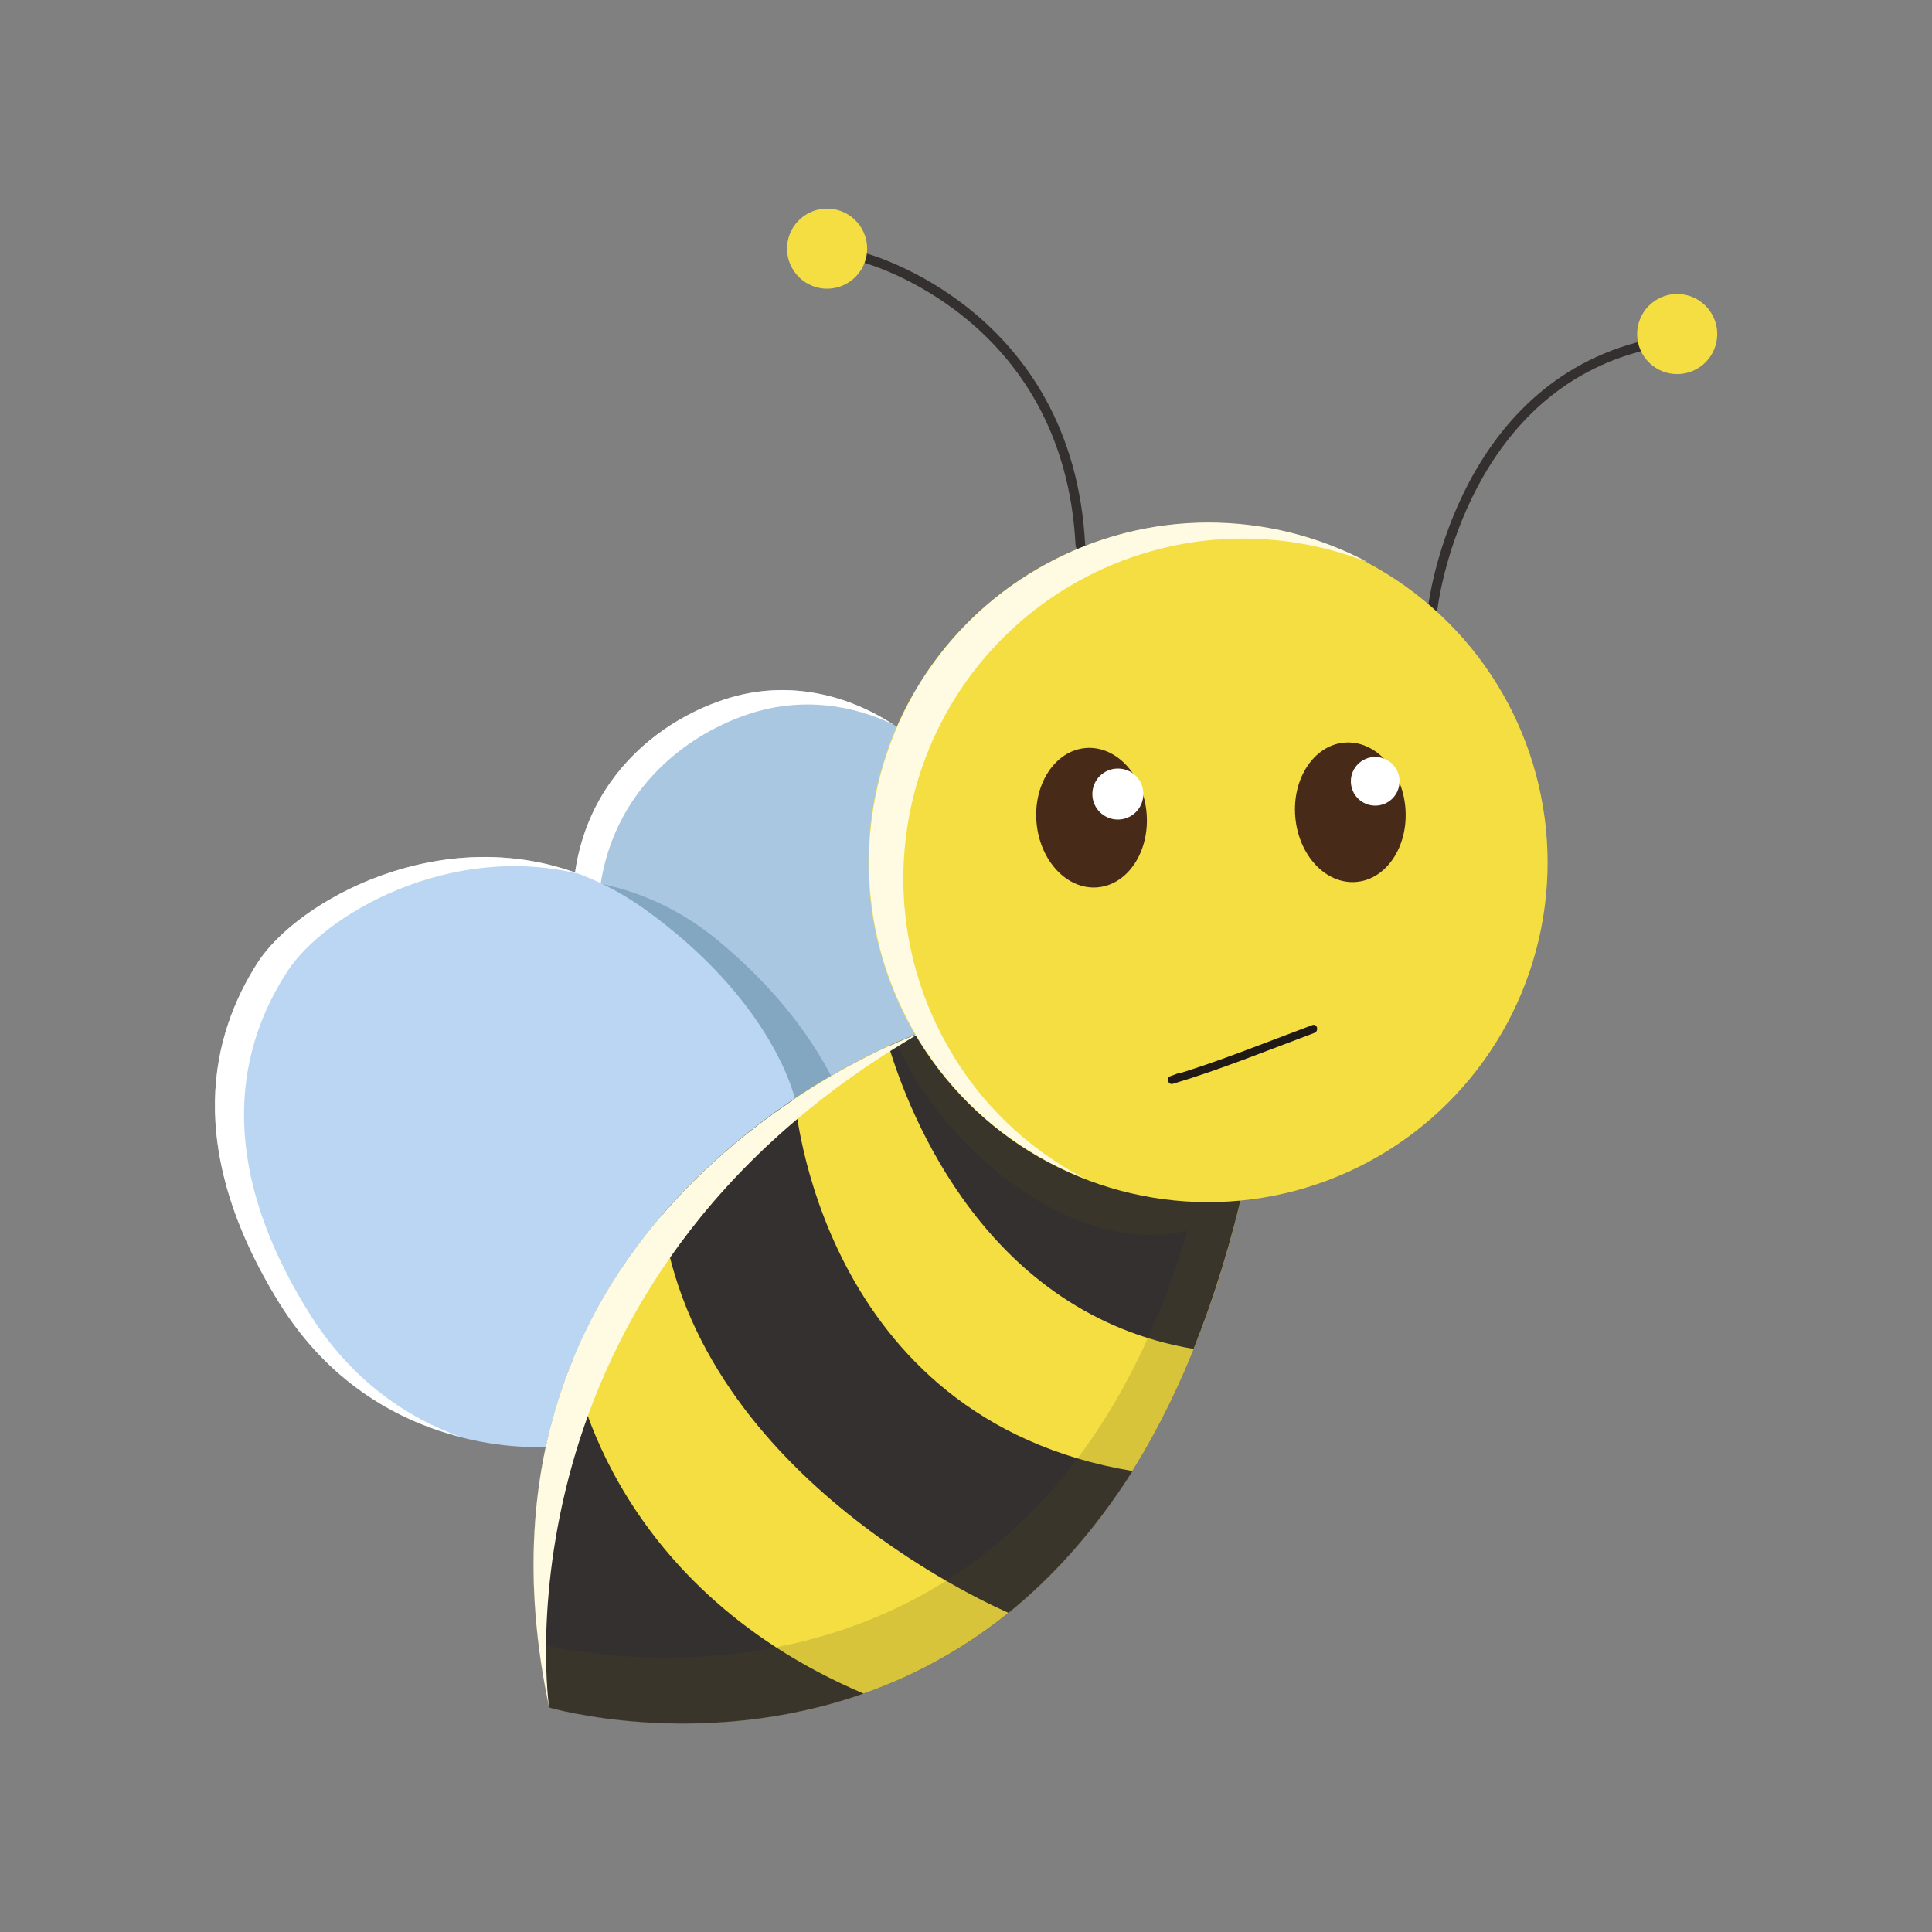 <?xml version="1.0" encoding="utf-8"?>
<!-- Generator: Adobe Illustrator 22.0.1, SVG Export Plug-In . SVG Version: 6.00 Build 0)  -->
<svg version="1.1" id="OBJECTS" xmlns="http://www.w3.org/2000/svg" xmlns:xlink="http://www.w3.org/1999/xlink" x="0px" y="0px"
	 viewBox="0 0 500 500" style="enable-background:new 0 0 500 500;" xml:space="preserve">
<rect x="0" y="0" width="500" height="500" fill="#808080" stroke="none"/>
<style type="text/css">
	.st0{fill:#AAC7E2;}
	.st1{fill:#84A7C1;}
	.st2{fill:#FFFFFF;}
	.st3{fill:#F4DE42;}
	.st4{fill:#BBD6F2;}
	.st5{fill:#33302F;}
	.st6{fill:none;stroke:#33302F;stroke-width:2.487;stroke-linecap:round;stroke-linejoin:round;stroke-miterlimit:10;}
	.st7{opacity:0.18;fill:#594E17;enable-background:new    ;}
	.st8{display:none;}
	.st9{display:inline;}
	.st10{fill:#211915;}
	.st11{display:none;fill:#DB8F6E;}
	.st12{fill:#FFFBE3;}
	.st13{fill:#482A19;}
</style>
<g>
	<path class="st0" d="M186.9,298.7c25.4-22.4,51.1-31.4,51.1-31.4c-13.4-24.1-12.5-52.3-0.1-74.8c-12.5-10.7-30.1-17.3-48.4-12.1
		c-20.7,5.9-45.8,26.1-40.6,64.2C153.5,278.2,186.9,298.7,186.9,298.7L186.9,298.7z"/>
</g>
<path class="st1" d="M172.2,239.4c31.8,26.6,35.3,52.3,35.3,52.3l11-5.9c-4-9.9-12.8-25.8-32.2-42c-10.1-8.5-21-13.2-31.8-15.3
	C160.4,231,166.4,234.6,172.2,239.4z"/>
<path class="st2" d="M155.4,248.3c-5.2-38.1,19.9-58.3,40.6-64.2c12.5-3.5,24.7-1.6,35.2,3.4c-11.7-7.6-26.5-11.4-41.7-7.1
	c-20.7,5.9-45.8,26.1-40.6,64.2c4.5,33.6,37.9,54.2,37.9,54.2l0,0c0.2-0.2,0.4-0.4,0.6-0.5C177.7,290.6,158.8,272.9,155.4,248.3z"/>
<path class="st3" d="M238,267.3c0,0-123.4,43.4-95.9,174.5c0,0,140.7,41.5,180.3-137C289.9,312.3,255.1,297.9,238,267.3z"/>
<path class="st4" d="M141.3,374.4L141.3,374.4c9.8-45.4,40.2-74,64.4-90.1l0,0c0,0-5.5-25.3-39.3-49.3
	c-40.5-28.7-87.7-4.4-99.7,14.1c-11.9,18.5-19.5,47.7,5.7,88.3C97.7,378.1,141.3,374.4,141.3,374.4z"/>
<path class="st5" d="M148.2,352.1c-9.7,23.8-13.7,53.4-6.1,89.8c0,0,38.8,11.4,81.4-3.6C156,409.6,148.2,352.1,148.2,352.1z"/>
<path class="st5" d="M205.7,284.3c-11,7.3-23.3,17.3-34.4,30.2c9.1,68.9,89.1,102.6,89.7,102.9c11.4-9.2,22.3-21.2,32.1-36.7
	C211.9,367.2,205.7,284.8,205.7,284.3z"/>
<path class="st5" d="M308.9,349.1c5.2-13,9.8-27.7,13.5-44.3c-32.5,7.5-67.3-6.9-84.4-37.5c0,0-3,1.1-8,3.4
	C235.3,288.4,255.3,340.1,308.9,349.1z"/>
<path class="st6" d="M223.9,66.8c0,0,52.6,14,55.7,74.3"/>
<path class="st7" d="M238,267.3c0,0-2.3,0.8-6.1,2.5c12.6,27.8,45.6,55.6,75.4,48.7c-41.5,140.5-167.2,107-167.2,107
	c-0.6-2.6-1-5.2-1.5-7.7c0.6,7.7,1.7,15.7,3.5,24.1c0,0,140.7,41.5,180.3-137C289.9,312.3,255.1,297.9,238,267.3z"/>
<path class="st6" d="M370.8,157.3c0,0,6.4-55,53.2-67.5"/>
<ellipse transform="matrix(0.707 -0.707 0.707 0.707 -66.252 286.502)" class="st3" cx="312.7" cy="223.2" rx="87.9" ry="87.9"/>
<g class="st8">
	<g class="st9">
		<path class="st5" d="M261.8,243.2c-0.2-8.7,4.6-20.6,14.2-22.3c10.3-1.9,18.6,9,19.8,18.1c0.3,2,3.4,2,3.1,0
			c-1.4-10.7-10.4-22.4-22.4-21.3c-11.7,1-18.1,15.3-17.9,25.6C258.7,245.2,261.8,245.2,261.8,243.2L261.8,243.2z"/>
	</g>
</g>
<g>
	<g>
		<path class="st10" d="M339.6,265.3c-12.1,4.5-24.3,9.5-36.7,13.2c0.3,0.6,0.5,1.2,0.8,1.9c0.5-0.2,1-0.4,1.6-0.6
			c1.2-0.5,0.7-2.4-0.5-2c-0.7,0.3-1.4,0.5-2.1,0.8c-1,0.5-0.3,2.2,0.8,1.9c12.4-3.7,24.6-8.7,36.7-13.2
			C341.4,266.8,340.9,264.8,339.6,265.3L339.6,265.3z"/>
	</g>
</g>
<g class="st8">
	<g class="st9">
		<path class="st5" d="M337,233.7c-0.2-8.7,4.6-20.6,14.2-22.3c10.3-1.9,18.6,9,19.8,18.1c0.3,2,3.4,2,3.1,0
			c-1.4-10.7-10.4-22.4-22.4-21.3c-11.7,1-18.1,15.3-17.9,25.6C333.9,235.7,337.1,235.7,337,233.7L337,233.7z"/>
	</g>
</g>
<path class="st11" d="M269.2,260.2c0.2,3.7-4.6,7-10.8,7.3c-6.1,0.3-11.3-2.4-11.5-6.1s4.6-7,10.8-7.3
	C263.9,253.7,269,256.5,269.2,260.2z"/>
<path class="st11" d="M389,250.4c0.2,3.7-4.6,7-10.8,7.3c-6.1,0.3-11.3-2.4-11.5-6.1c-0.2-3.7,4.6-7,10.8-7.3
	C383.6,244,388.8,246.7,389,250.4z"/>
<path class="st3" d="M223.1,59.3c2.8,5,1,11.3-4,14.1s-11.3,1-14.1-4s-1-11.3,4-14.1C214,52.5,220.3,54.3,223.1,59.3z"/>
<path class="st3" d="M443.1,81.4c2.8,5,1,11.3-4,14.1c-5,2.8-11.3,1-14.1-4c-2.8-5-1-11.3,4-14.1S440.3,76.4,443.1,81.4z"/>
<path class="st12" d="M238,267.4C238,267.3,238,267.3,238,267.4c0,0-123.5,43.4-95.9,174.5C142.1,441.8,126.1,332.5,238,267.4z"/>
<path class="st12" d="M244.9,270.1c-23.6-42.4-8.4-95.9,34-119.6c23.9-13.3,51.4-14.3,75.1-5c-25.4-13.5-57-14.2-84,0.9
	c-42.4,23.6-57.6,77.2-34,119.6c10.3,18.5,26.2,31.7,44.5,38.9C266,297.3,253.4,285.5,244.9,270.1z"/>
<path class="st2" d="M80,339.8c-25.3-40.6-17.7-69.8-5.7-88.3c9.6-14.9,42.2-33.6,75.6-25.3c-36-13.5-72.9,6.9-83.2,22.9
	c-11.9,18.5-19.5,47.7,5.7,88.3c13.5,21.6,32.1,30.7,46.6,34.4C106,367.1,91.2,357.8,80,339.8z"/>
<path class="st0" d="M242,273.7c1.2,1.8,2.5,3.5,3.8,5.1l0,0C244.5,277.1,243.2,275.4,242,273.7L242,273.7z"/>
<g>
	<g>
		<g>
			
				<ellipse transform="matrix(0.996 -8.489650e-02 8.489650e-02 0.996 -16.953 24.756)" class="st13" cx="282.6" cy="211.7" rx="14.3" ry="18.1"/>
		</g>
	</g>
</g>
<g>
	<g>
		<g>
			
				<ellipse transform="matrix(0.996 -8.487792e-02 8.487792e-02 0.996 -16.589 30.432)" class="st13" cx="349.6" cy="210.3" rx="14.3" ry="18.1"/>
		</g>
	</g>
</g>
<g class="st8">
	<g class="st9">
		<g>
			<ellipse class="st13" cx="281.4" cy="210.8" rx="15.8" ry="20"/>
		</g>
	</g>
</g>
<g>
	<g>
		<g>
			<path class="st2" d="M295.9,205.5c0,3.6-2.9,6.6-6.6,6.6c-3.6,0-6.6-2.9-6.6-6.6c0-3.6,2.9-6.6,6.6-6.6S295.9,201.8,295.9,205.5z
				"/>
		</g>
	</g>
</g>
<g class="st8">
	<g class="st9">
		<g>
			<ellipse class="st13" cx="351.7" cy="210.7" rx="15.2" ry="19.3"/>
		</g>
	</g>
</g>
<g>
	<g>
		<g>
			<circle class="st2" cx="355.9" cy="202.2" r="6.3"/>
		</g>
	</g>
</g>
</svg>
